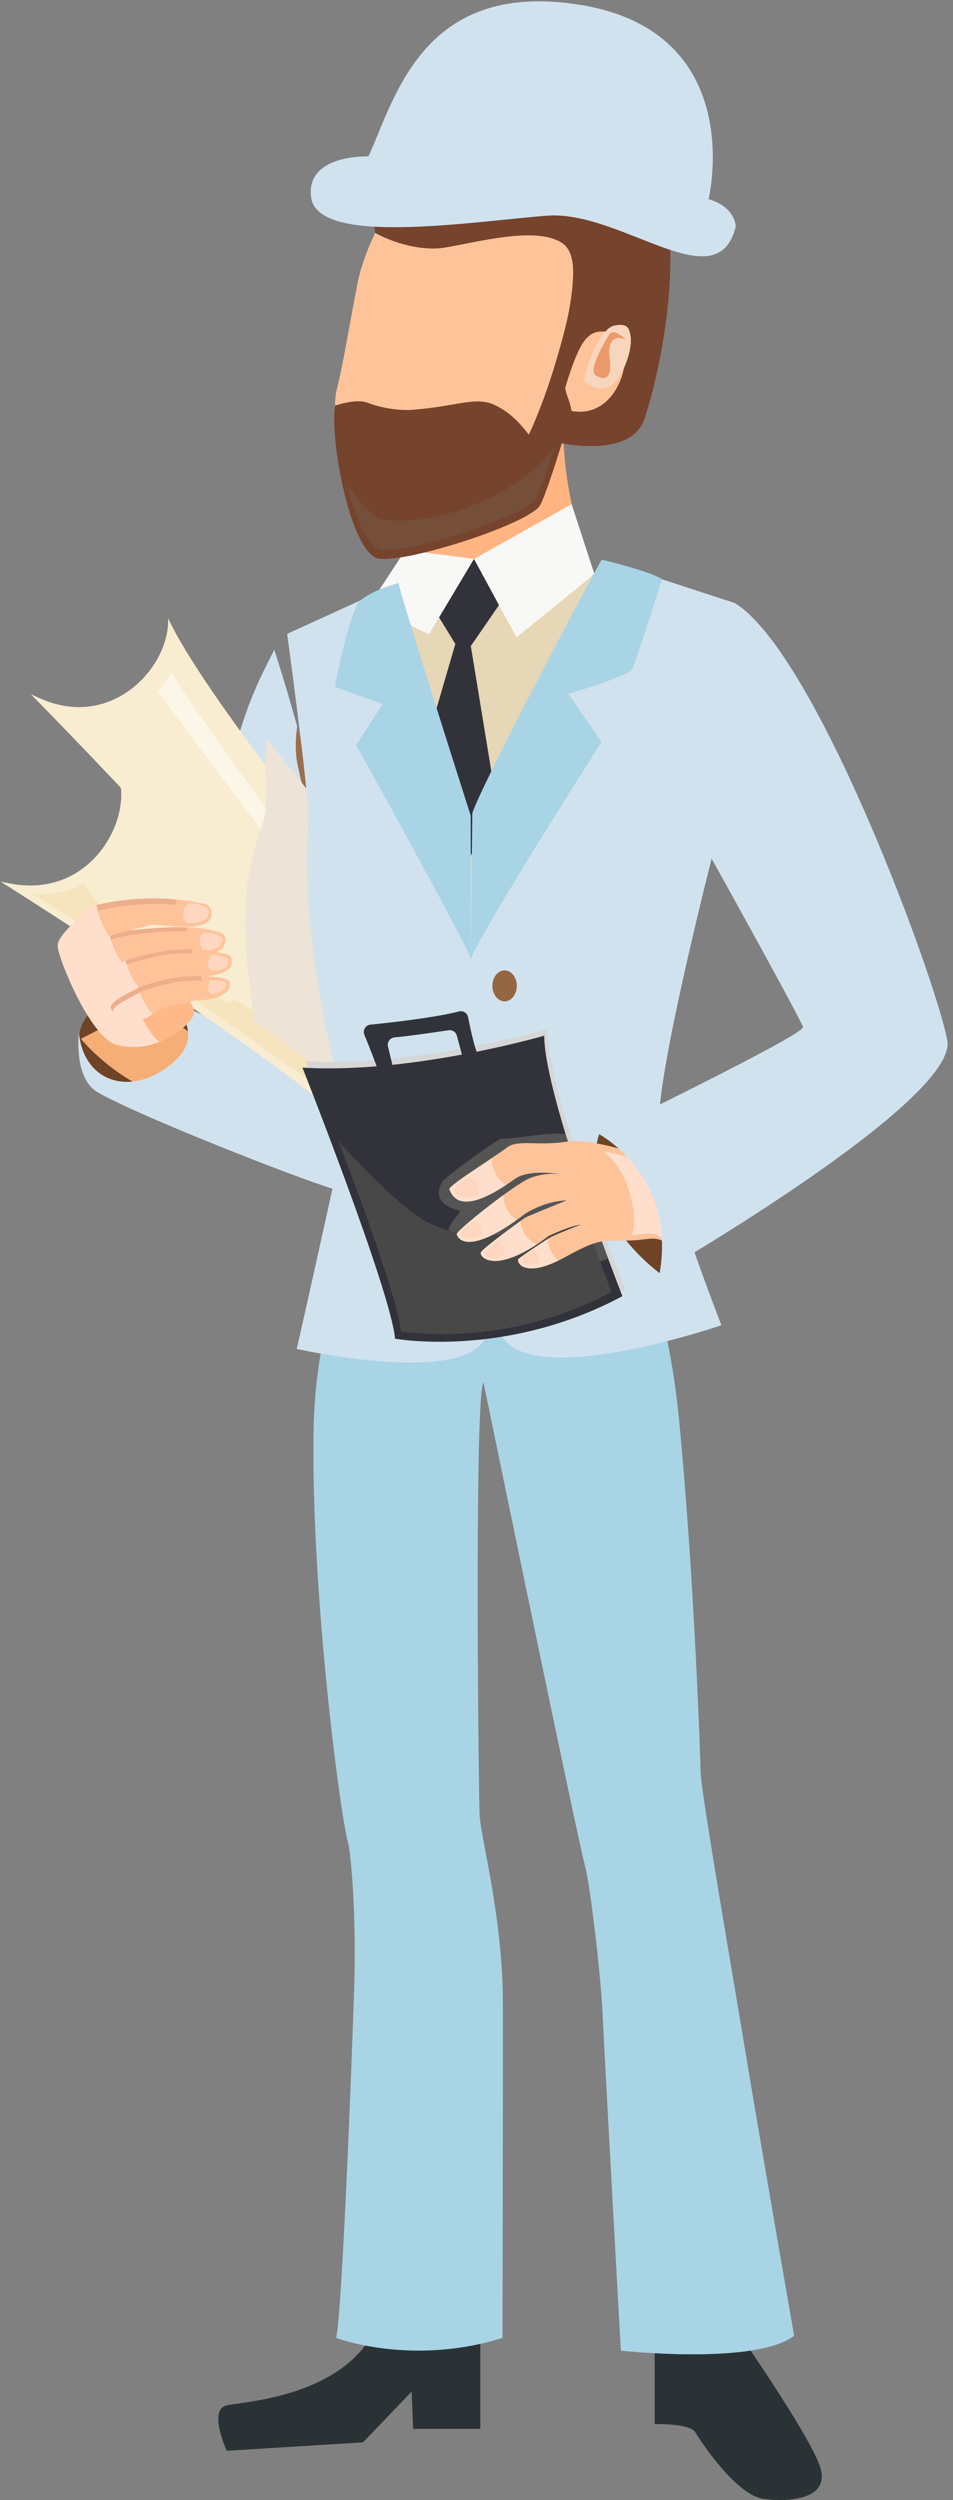 <svg width="37" height="97" fill="none" xmlns="http://www.w3.org/2000/svg"><rect width="100%" height="100%" fill="#808080" stroke="none"/><path fill-rule="evenodd" clip-rule="evenodd" d="M7.61 39.697s-1.103-2.12-3-1.217c-1.898.903-2.097 2.462-.347 3.61 1.751 1.149 4.472-.828 3.347-2.393" fill="#6F4325"/><path fill-rule="evenodd" clip-rule="evenodd" d="M16.04 94.24h2.609v-4.36h-3.856c-1.108 3.118-5.251 3.282-5.99 3.447-.738.163 0 1.764 0 1.764l5.292-.329 1.887-1.969.058 1.446zm9.378-4.441v4.256s1.373-.038 1.579.318c.157.271 1.559 2.43 2.646 2.584.832.118 2.673.082 2.181-1.292s-3.53-5.702-3.53-5.702l-2.877-.164z" fill="#2A3236"/><path fill-rule="evenodd" clip-rule="evenodd" d="M14.465 46.363s-2.194 4.014-2.289 9.018c-.118 6.265 1.027 15.025 1.335 16.101.095.334.297 2.318.256 5.025-.019 1.27-.472 13.343-.718 14.204 0 0 2.923 1.108 6.461 0 0 0 .028-12.735.01-13.444-.085-3.285-.868-5.968-.902-6.913-.04-1.148-.204-16.231.154-16.716 0 0 3.648 17.714 3.938 18.743.189.673.596 4.034.677 5.624.213 4.167.718 13.199.718 13.199s5.21.574 6.727-.575c0 0-1.344-7.7-1.919-11.191-.319-1.934-1.711-10.01-1.711-10.655 0-.328-.246-7.657-.841-13.73-.423-4.314-1.65-7.75-2.851-8.69 0 0-7.753.355-9.045 0" fill="#A9D4E6"/><path fill-rule="evenodd" clip-rule="evenodd" d="M21.902 16.246c-1.726.98-3.831 2.775-5.82 2.658-.082 1.028-.252 2.624-.555 3.23-.461.922-1.477 1.537-1.477 1.537s2.03 3.323 4.923 2.246c2.892-1.077 3.907-2.584 4.092-2.769.17-.169-1.396-4.016-1.163-6.902" fill="#FFB481"/><path fill-rule="evenodd" clip-rule="evenodd" d="M13.788 23.876l2.181-1.107 2.668-.128 4.248-.368 2.204 2.219-7.003 12.799s-5.057-7.425-4.298-13.415" fill="#E6D7B6"/><path fill-rule="evenodd" clip-rule="evenodd" d="M16.721 23.425l.957 1.559-1.709 5.866 1.71 3.651 1.582-3.446-.981-5.989 1.427-2.072-1.304-1.307-1.682 1.738z" fill="#32333A"/><path fill-rule="evenodd" clip-rule="evenodd" d="M22.193 19.561l-3.79 2.126 1.65 3.046 3.025-2.46-.885-2.712zm-5.541 5.056l1.75-2.93-2.662-.35-1.39 2.125 2.303 1.155z" fill="#F8F8F6"/><path fill-rule="evenodd" clip-rule="evenodd" d="M19.605 6.415c-1.866-.258-4.098.72-4.935 2.407-.335.676-.65 1.447-.79 2.174-.37 1.907-.515 2.916-.818 4.184-.286 1.196.63 5.107 1.737 5.292 1.108.184 5.9-.646 6.268-1.354.37-.708.635-2.971.635-2.971s1.886.479 2.624-1.367c.739-1.846-.307-2.83-2.123-1.446 0 0 2.031-4.154.247-5.723-.774-.68-1.815-1.054-2.845-1.196" fill="#FFC39A"/><path fill-rule="evenodd" clip-rule="evenodd" d="M22.193 15.947c-.09-.483-.2-.568-.25-.9.15-.503.317-.992.498-1.39.375-.828.753-.834 1.24-.776 1.148.138.574 3.435-1.488 3.066m2.847-9.75c-1.938-2.432-11.052-.478-10.474 2.84 0 0 1.086.636 2.357.605.87-.021 3.783-.99 4.918-.2.477.332.426 1.133.386 1.634-.075.913-.31 1.814-.566 2.69-.308 1.057-.665 2.1-1.13 3.099-.282-.366-.7-.871-1.363-1.167-.71-.316-1.41.06-3.112.2-.488.04-1.147-.03-1.814-.28-.418-.156-1.22.114-1.233.122-.216 1.338.617 5.752 1.695 5.932 1.108.184 5.9-1.37 6.269-2.078.207-.396.564-1.502.84-2.393.647.119 2.724.39 3.19-.908.554-1.544 1.976-7.666.037-10.097" fill="#76432C"/><path fill-rule="evenodd" clip-rule="evenodd" d="M14.767 20.133c-.43-.081-1.306-1.358-1.306-1.358.318 1.287.806 2.459 1.34 2.548 1.064.177 5.663-1.314 6.017-1.994.183-.35.487-1.275.74-2.087-1.094 1.83-4.644 3.297-6.79 2.891" fill="#754F39"/><path fill-rule="evenodd" clip-rule="evenodd" d="M8.43 40.834l-2.62-1.902-2.667 1.374s1.282 1.6 3.302 2.235c2.02.636 2.54-1.276 1.986-1.707" fill="#F6AE77"/><path fill-rule="evenodd" clip-rule="evenodd" d="M10.65 25.21l-.349.696a14.91 14.91 0 00-1.347 3.976 9.39 9.39 0 00-.15 1.169l.123 8.762-2.462-1.035s1.786 1.24.153 2.538c-1.573 1.25-3.37.661-3.554-1.246 0 0-.219 1.754.725 2.307 1.625.955 9.037 3.85 9.55 3.85.511 0 .993-.769.347-3.538-.646-2.769.407-6.711-3.037-17.48" fill="#D1E2EF"/><path fill-rule="evenodd" clip-rule="evenodd" d="M12.626 33.803c.11.356.223.71.344 1.059-.26-1.809-.69-3.992-1.433-6.679-.066.507-.083 1.007.016 1.48.29 1.386.657 2.787 1.073 4.14" fill="#9B6E4D"/><path fill-rule="evenodd" clip-rule="evenodd" d="M.02 34.205s12.1 7.598 14.838 10.623l-.885-6.447s-7.333-5.614-9.327-8.17l-.01.005c.452 1.726-1.179 4.636-4.218 4.069" fill="#F8ECD1"/><path fill-rule="evenodd" clip-rule="evenodd" d="M3.116 33.765c1.17.544 2.262 1.3 3.282 2.062.723.54 1.388 1.156 2.116 1.689.704.515 1.473.93 2.15 1.486.716.588 1.26 1.299 1.782 2.064.166.243.575.95.796 1.03.547.198 1.025.52 1.369.936l-.638-4.65s-7.333-5.615-9.327-8.17l-.01.004c.29 1.106-.277 2.697-1.52 3.549" fill="#F8ECD1"/><path fill-rule="evenodd" clip-rule="evenodd" d="M13.973 38.381s-7.333-5.614-9.327-8.17l-.01.005c.056.211.08.44.073.678.911 1.723 1.254 3.28.792 4.284.305.213.604.43.897.649.723.539 1.388 1.156 2.116 1.689.704.515 1.473.93 2.15 1.486.716.587 1.26 1.3 1.782 2.064.166.243.575.95.796 1.03.547.198 1.025.52 1.369.935l-.639-4.65z" fill="#F8ECD1"/><path fill-rule="evenodd" clip-rule="evenodd" d="M1.214 34.65s9.98 6.263 13.676 9.626c-.021-.218-.04-.434-.073-.637-.147-.904-.182-1.15-.358-2.048-.003-.01-4.102-1.799-6.384-3.53a3.187 3.187 0 01-.321-.12c-1.728-.769-3.786-2.36-4.47-3.661-1.144.606-2.07.367-2.07.37" fill="#F5E4BD"/><path fill-rule="evenodd" clip-rule="evenodd" d="M1.194 26.933s10.133 10.26 12.147 13.877l.514-6.596s-5.926-7.22-7.318-10.204l-.01.002c.07 1.814-2.133 4.336-4.964 3.09" fill="#F8ECD1"/><path fill-rule="evenodd" clip-rule="evenodd" d="M13.755 35.988c-1.495-1.995-6.11-8.19-7.103-9.92a3.84 3.84 0 01-.52.745c1.12 1.623 5.745 7.69 7.608 9.992a3.084 3.084 0 01.015-.817" fill="#FCF6E8"/><path fill-rule="evenodd" clip-rule="evenodd" d="M2.26 27.642s8.356 8.46 11.23 12.628c.026-.222.054-.44.065-.649.05-.93.069-1.183.088-2.113 0-.012-4.422-3.322-5.98-5.643-.785-1.168-1.644-2.476-2.009-4.673-1.616 1.094-3.394.447-3.395.45m6.845 10.275s.26-.2.223-.493c-.056-.43-.33-.458-.33-.458s.148-.296.06-.557c-.165-.491-.682-.434-.682-.434.292-.285.053-1.049-.507-1.116-1.218-.144-3.067-.13-3.799.404-.155.114-.372.095-.557.144 1.54.984 3.448 2.227 5.313 3.496.463-.033.584-.76.279-.986" fill="#F8ECD1"/><path fill-rule="evenodd" clip-rule="evenodd" d="M15.636 43.559c-.021-.221-.04-.44-.075-.645-.152-.915-.188-1.165-.37-2.073l-.05-.023-.453-3.224-.566-.43.008-.33-.044-.033.062-.764.082.098a2.943 2.943 0 01.015-.814l-.035-.046.14-1.72s-1.98-2.312-3.958-4.855c-.248 1.094.154 2.334-.228 3.362-1.299 3.494-.25 6.365-.348 7.52 1.963 1.402 4.948 3.627 5.787 4.535l-.094-.67.127.112" fill="#EEE3D7"/><path fill-rule="evenodd" clip-rule="evenodd" d="M15.471 22.62l-4.322 1.974s.821 6.022.821 7.083c0 1.025-.438 4.195 1.335 10.96.132.504.143 1.034.031 1.544-.437 1.985-1.57 7.124-1.817 8.156 0 0 6.83 1.531 7.383-.612.554-2.144-.587-16.21-.724-19.925 0 0-2.03-5.267-2.707-9.18" fill="#D1E2EF"/><path fill-rule="evenodd" clip-rule="evenodd" d="M15.471 22.62s-1.105.298-1.51.715-.965 3.31-.965 3.31l1.855.674-1.025 1.592s4.04 7.252 4.45 8.28v-5.543s-2.668-8.337-2.805-9.027" fill="#A9D4E6"/><path fill-rule="evenodd" clip-rule="evenodd" d="M28.01 51.419s-7.161 2.45-8.473.49c-1.311-1.96-1.066-9.085-1.199-12.76-.133-3.674.086-7.604.086-7.604s4.786-7.472 4.94-9.83l5.168 1.684s-1.794 3.42-.85 9.708c0 0-2.257 8.778-2.093 10.656.164 1.878 2.42 7.656 2.42 7.656" fill="#D1E2EF"/><path fill-rule="evenodd" clip-rule="evenodd" d="M2.248 36.74c.061-.632 1.292-1.51 1.395-1.53.102-.021 1.825 1.837 1.825 1.837s2.4 1.776 2.03 2.388c-.369.613-1.665 1.467-2.973 1.102-1.052-.292-2.307-3.492-2.277-3.797" fill="#FFB989"/><path fill-rule="evenodd" clip-rule="evenodd" d="M2.248 36.74c-.03.305 1.225 3.505 2.277 3.797.582.163 1.16.083 1.657-.109-.903-.811-1.11-2.248-.586-3.284-.08-.062-.128-.097-.128-.097s-1.723-1.858-1.825-1.838c-.103.02-1.334.899-1.395 1.531" fill="#FFDFCC"/><path fill-rule="evenodd" clip-rule="evenodd" d="M23.364 21.715s1.91.453 2.34.763c0 0-1.016 3.218-1.17 3.494-.155.275-2.462.949-2.462.949l1.283 1.868s-4.413 6.915-5.079 8.403l.062-5.64c.319-1.048 4.865-9.63 5.026-9.837" fill="#A9D4E6"/><path fill-rule="evenodd" clip-rule="evenodd" d="M25.612 49.398s-3.32-2.389-2.348-5.39c0 0 4.606.694 2.348 5.39" fill="#6F4325"/><path fill-rule="evenodd" clip-rule="evenodd" d="M11.854 41.169s3.439 8.693 3.597 10.518c0 0 4.286.782 8.827-1.652 0 0-3.035-7.714-3.035-10.105 0 0-5.174 1.5-9.388 1.239" fill="#D6D6D6"/><path fill-rule="evenodd" clip-rule="evenodd" d="M11.742 41.423s3.438 8.693 3.596 10.518c0 0 4.286.783 8.827-1.651 0 0-3.035-7.715-3.035-10.105 0 0-5.174 1.5-9.388 1.238" fill="#32333A"/><path fill-rule="evenodd" clip-rule="evenodd" d="M21.957 43.998c-.847-.054-1.658.153-2.507.187-.118.005-1.937 1.307-2.245 1.621-.625.935.669 1.172.669 1.172-.028.112-.242.285-.409.59-.345.77.911.928.898.917-.013-.011-.275.92 1.226.694 0 0 .181.489.588.51.866.113 3.398-.818 3.433-.86a81.365 81.365 0 01-1.653-4.83" fill="#545454"/><path fill-rule="evenodd" clip-rule="evenodd" d="M22.674 47.59c-.556.022-1.104-.05-1.657-.107.847.086-.402.022-.476.017-.24-.011-.576.47-.815.443-1.356-.128-1.88.089-3.111-.516-.99-.485-2.663-2.243-3.463-3.142.953 2.516 2.32 6.274 2.415 7.368 0 0 3.97.725 8.177-1.53 0 0-.427-1.087-.948-2.544-.04.004-.082.01-.122.011" fill="#484848"/><path fill-rule="evenodd" clip-rule="evenodd" d="M14.692 41.561a33.917 33.917 0 00-.544-1.406.287.287 0 01.235-.399c.789-.08 2.51-.273 3.438-.512a.286.286 0 01.353.223c.073.373.205.998.352 1.4a.287.287 0 01-.212.38l-.007.002a.29.29 0 01-.338-.207l-.232-.859a.289.289 0 00-.322-.21c-.477.072-1.507.223-2.098.278a.287.287 0 00-.253.353l.189.79a.288.288 0 01-.225.349l-.007.001a.29.29 0 01-.329-.183" fill="#32333A"/><path fill-rule="evenodd" clip-rule="evenodd" d="M20.065 38.251c0 .333-.213.602-.474.602-.262 0-.474-.27-.474-.602 0-.333.212-.602.474-.602.261 0 .474.27.474.602" fill="#956643"/><path fill-rule="evenodd" clip-rule="evenodd" d="M23.268 13.199c.147-.214.325-.517.58-.566.284-.054.49-.045.576.172.114.287.1.737-.14 1.338-.561 1.414-1.326.85-1.622.639.054-.048.196-.99.606-1.583" fill="#F8D6BD"/><path fill-rule="evenodd" clip-rule="evenodd" d="M24.296 13.184s-.464-.51-.663-.179c-.2.332-.796 1.366-.508 1.557.287.192.66.205.547-.612-.114-.818.24-.939.624-.766" fill="#EC996B"/><path fill-rule="evenodd" clip-rule="evenodd" d="M25.929 45.183s-2.764-1.074-3.905-.89c-1.141.184-1.906-.093-2.331.224-.598.446-2.34 1.507-2.245 1.64.096.134.314 1.175 2.554-.423.555-.396 1.82-.17 1.82-.17s-.67-.113-1.304.173c-.633.287-2.782 2.005-2.782 2.139 0 .134.385.95 2.662-.79 0 0 .743-.49 1.602-.51 0 0-1.554.624-1.631.68-.077.058-1.597 1.155-1.693 1.327-.096.172.544.949 2.629-.63 0 0 .796-.384 1.256-.442 0 0-1.05.405-1.244.527-.195.122-1.204.785-1.205.835-.005.256.45.662 1.802-.083s1.472-.647 2.413-.656c.94-.01 1.046-.226 1.602.124 0 0 1.41-1.351 0-3.075" fill="#FFC39A"/><path fill-rule="evenodd" clip-rule="evenodd" d="M18.676 48.583c.079-.142 1.113-.903 1.524-1.203.052.382.26.733.632.905-1.707 1.12-2.244.456-2.156.298m2.595-.516a1.2 1.2 0 00.406.841c-1.164.569-1.57.205-1.565-.035.001-.047.889-.633 1.16-.806m-1.731-1.696c.015.385.185.755.513.967-1.971 1.403-2.318.664-2.318.538 0-.09.975-.899 1.805-1.505m-.446-1.437c.002.418.184.827.554 1.042-1.908 1.267-2.11.307-2.2.181-.072-.098.93-.687 1.646-1.223" fill="#FFDFCC"/><path fill-rule="evenodd" clip-rule="evenodd" d="M18.404 47.37s.383.158.295.518c-.013.05-.654.393-.805-.045-.029-.085.51-.474.51-.474m.908.777s.347.164.285.503c-.01.05-.665.403-.78-.043-.021-.085.495-.46.495-.46m1.371.341s.315.15.259.456c-.009.046-.667.308-.728-.068-.012-.078.47-.388.47-.388m-2.499-2.817s.507.032.405.65c-.01.059-.756.355-.983-.114-.044-.092.578-.536.578-.536" fill="#FFD7C0"/><path fill-rule="evenodd" clip-rule="evenodd" d="M25.716 45.349s-2.097-.727-2.271-.66c.851.637 1.377 2.253 1.09 3.227.624-.033.744-.16 1.181.116 0 0 1.23-1.18 0-2.683" fill="#FFDFCC"/><path fill-rule="evenodd" clip-rule="evenodd" d="M23.264 44.008s2.995 1.592 2.348 5.39c0 0 11.597-6.707 11.166-9.034-.43-2.327-5.076-15.005-8.245-16.964 0 0-3.139 1.102-1.139 9.492 0 0 3.477 6.247 3.785 6.951.12.277-7.915 4.165-7.915 4.165" fill="#D1E2EF"/><path fill-rule="evenodd" clip-rule="evenodd" d="M4.823 37.567a1.49 1.49 0 01.664-.264c.392-.052.974-.141 1.094-.23.174-.13 2.168.323 2.172-.618a.295.295 0 00-.2-.273c-.31-.11-1.067-.287-2.572-.166-2.108.168-1.846.26-1.985.321-.138.061-1.343.974-1.233 1.168.105.186.18 1.389 2.06.062" fill="#FFC39A"/><path fill-rule="evenodd" clip-rule="evenodd" d="M7.268 35.983a10.83 10.83 0 00-1.287.033c-2.108.168-1.846.26-1.985.321-.119.053-1.026.735-1.207 1.048.022.052.1.276.12.329.186-.315 1.086-.992 1.205-1.044.138-.062-.18-.326 1.928-.495.49-.04.896-.045 1.238-.034-.005-.053-.01-.105-.012-.158" fill="#ECAE8B"/><path fill-rule="evenodd" clip-rule="evenodd" d="M4.246 36.218c-.21.051-.18.089-.25.12-.138.06-1.344.973-1.233 1.167.105.185.18 1.389 2.06.062.022-.016.047-.03.07-.044a2.722 2.722 0 01-.647-1.305" fill="#FFDFCC"/><path fill-rule="evenodd" clip-rule="evenodd" d="M7.937 36.169s-.342.24-.083.665c.027.045.746.095.78-.367.017-.228-.697-.298-.697-.298" fill="#FFD7C0"/><path fill-rule="evenodd" clip-rule="evenodd" d="M5.672 38.251s.904-.3 1.13-.33c.214-.03 2.37.148 2.194-.702a.233.233 0 00-.162-.176c-.339-.102-1.385-.356-2.723-.093-1.638.321-2.53.811-2.545 1.133-.016.321-.004 1.498 2.106.168" fill="#FFC39A"/><path fill-rule="evenodd" clip-rule="evenodd" d="M7.432 36.84a6 6 0 00-1.32.11c-1.639.321-2.531.811-2.546 1.133-.002.04-.002.094 0 .154.021.028.04.058.06.088l.001-.097c.016-.321.908-.811 2.546-1.133a5.986 5.986 0 011.315-.109 2.763 2.763 0 01-.056-.146" fill="#ECAE8B"/><path fill-rule="evenodd" clip-rule="evenodd" d="M4.87 37.267c-.842.277-1.293.588-1.304.816-.015.31-.004 1.413 1.887.301a2.695 2.695 0 01-.583-1.117" fill="#FFDFCC"/><path fill-rule="evenodd" clip-rule="evenodd" d="M8.328 37.041a.158.158 0 00-.146.05c-.076.087-.171.267-.02.542.023.043.704.094.703-.35 0-.138-.372-.214-.537-.242" fill="#FFD7C0"/><path fill-rule="evenodd" clip-rule="evenodd" d="M6.231 39.178a.971.971 0 01.287-.121c.293-.07.913-.217 1.02-.236.124-.022 1.175.023 1.379-.538a.234.234 0 00-.168-.306c-.26-.06-.904-.19-2.077-.03 0 0-1.046.238-1.295.379-.25.14-1.134.538-1.073.767.06.224.135 1.193 1.927.085" fill="#FFC39A"/><path fill-rule="evenodd" clip-rule="evenodd" d="M5.374 38.327c-.252.141-1.131.537-1.07.766.056.21.126 1.075 1.614.267a2.693 2.693 0 01-.544-1.033" fill="#FFDFCC"/><path fill-rule="evenodd" clip-rule="evenodd" d="M7.797 37.873a7.401 7.401 0 00-1.125.075s-1.046.237-1.295.377c-.25.14-1.135.538-1.073.768l.017.07c.022.041.044.081.064.123l-.005-.022c-.062-.23.823-.628 1.073-.768.249-.14 1.295-.378 1.295-.378a7.49 7.49 0 011.095-.075 2.674 2.674 0 01-.046-.17" fill="#ECAE8B"/><path fill-rule="evenodd" clip-rule="evenodd" d="M8.15 38.041s-.178.298.04.522c.032.033.726-.112.567-.459-.033-.072-.606-.063-.606-.063" fill="#FFD7C0"/><path fill-rule="evenodd" clip-rule="evenodd" d="M2.248 36.74c.118.455.367.916.72.61.259-.224.594-.462.96-.77.156-.131.38-.297.578-.347a52.876 52.876 0 001.306-.34c.284-.084 2.548.44 2.391-.53a.357.357 0 00-.27-.296 9.546 9.546 0 00-4.08.025.96.96 0 00-.387.19c-.395.318-1.311 1.101-1.218 1.458" fill="#FFC39A"/><path fill-rule="evenodd" clip-rule="evenodd" d="M2.398 36.752c.156-.395.858-.994 1.191-1.263a.961.961 0 01.387-.189 9.517 9.517 0 012.867-.198 3.087 3.087 0 01-.007-.198 9.52 9.52 0 00-2.983.188.96.96 0 00-.387.19c-.349.28-1.102.923-1.21 1.316" fill="#ECAE8B"/><path fill-rule="evenodd" clip-rule="evenodd" d="M2.248 36.74c.118.455.367.916.72.61.259-.224.712-.57 1.015-.826.072-.06.18-.132.273-.181a2.852 2.852 0 01-.506-1.214.968.968 0 00-.284.153c-.395.318-1.311 1.101-1.218 1.458" fill="#FFDFCC"/><path fill-rule="evenodd" clip-rule="evenodd" d="M7.395 35.037s-.473.187-.184.743c.027.053.899.11.9-.41 0-.248-.716-.333-.716-.333" fill="#FFD7C0"/><path fill-rule="evenodd" clip-rule="evenodd" d="M22.456.177c-6.068-.945-7.125 3.674-8.152 5.892 0 0-2.443-.095-2.226 1.587.245 1.911 6.249.937 9.15.713 2.9-.224 6.616 3.336 7.336.426 0 0 .013-.748-1.053-1.069 0 0 1.576-6.516-5.055-7.549" fill="#D1E2EF"/><path fill-rule="evenodd" clip-rule="evenodd" d="M17.362 11.005s-.628.958-1.332 1.867c-.638.823-1.563 1.721-1.465 1.91.205.398 2.494.832 2.242-.454-.3-1.528.891-1.19.555-3.323" fill="#FFC39A"/></svg>